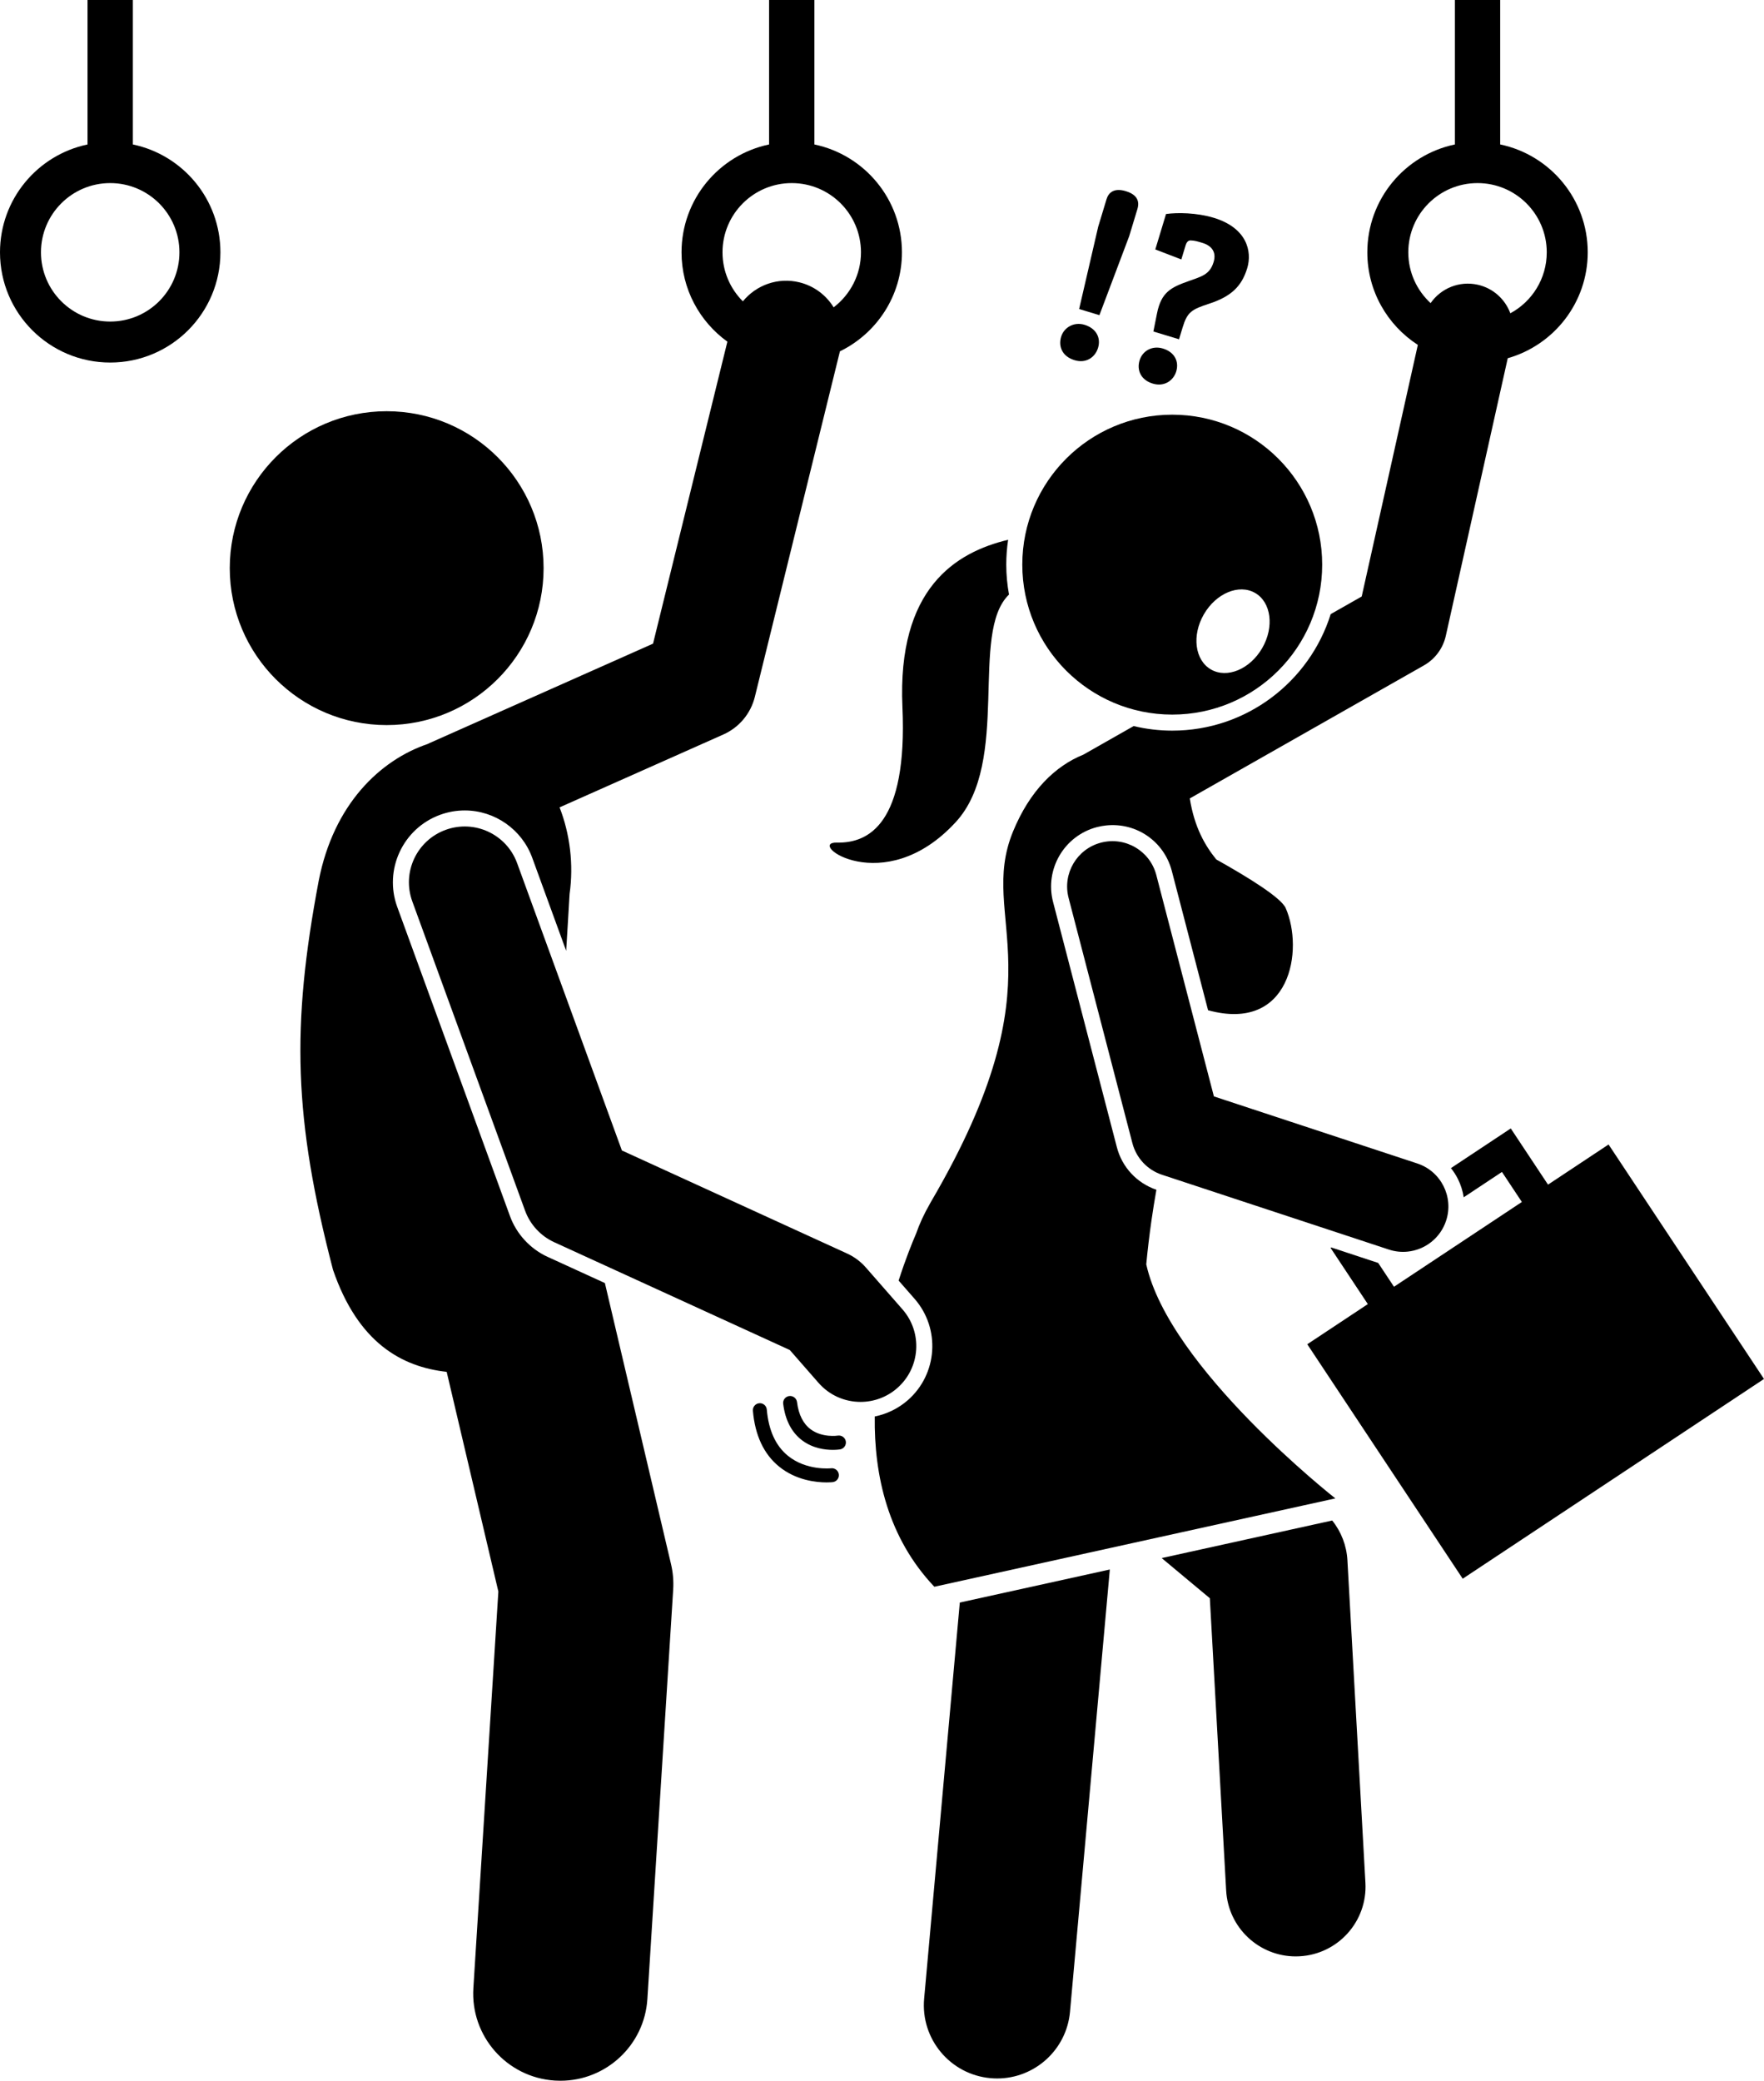 <?xml version="1.0" ?><svg id="Layer_1" style="enable-background:new 0 0 252.937 298.327;" version="1.1" viewBox="0 0 252.937 298.327" xml:space="preserve" xmlns="http://www.w3.org/2000/svg" xmlns:xlink="http://www.w3.org/1999/xlink"><g><path d="M31.604,36.177c0-7.613-5.384-13.965-12.552-15.464V0h-6.5v20.713C5.384,22.212,0,28.564,0,36.177   c0,8.727,7.075,15.802,15.802,15.802S31.604,44.904,31.604,36.177z M15.802,46.103c-5.482,0-9.926-4.444-9.926-9.926   s4.444-9.926,9.926-9.926s9.926,4.444,9.926,9.926S21.284,46.103,15.802,46.103z"/><path d="M221.968,169.848l-5.341-8.057l-8.581,5.689c0.379,0.474,0.714,0.989,0.993,1.543c0.425,0.843,0.701,1.734,0.839,2.641   l5.484-3.636l2.855,4.306l-18.336,12.156l-2.264-3.415l-6.731-2.219l-0.097,0.064l5.341,8.057l-8.682,5.756l22.287,33.617   l43.201-28.641l-22.287-33.617L221.968,169.848z"/><path d="M132.511,286.559c-0.52,5.775,3.74,10.879,9.516,11.399c0.321,0.028,0.638,0.043,0.954,0.043   c5.374,0,9.954-4.104,10.445-9.56l5.71-63.414l-21.511,4.739L132.511,286.559z"/><path d="M173.476,229.148l2.341,41.91c0.297,5.324,4.708,9.442,9.976,9.442c0.188,0,0.376-0.005,0.566-0.016   c5.514-0.308,9.735-5.028,9.427-10.542l-2.583-46.25c-0.117-2.093-0.889-4.078-2.179-5.689l-24.453,5.387L173.476,229.148z"/><path d="M160.144,164.477l-9.147-35.159c-1.222-4.695,1.604-9.51,6.3-10.732c0.435-0.113,0.878-0.192,1.319-0.238   c4.353-0.449,8.312,2.301,9.413,6.539l5.194,19.96c11.876,3.232,13.734-8.713,11.132-14.646c-0.645-1.471-5.221-4.329-9.956-6.977   c-1.585-1.958-3.128-4.561-3.798-8.748l33.579-19.077c1.595-0.906,2.733-2.445,3.133-4.236l8.88-39.802   c6.618-1.885,11.469-7.963,11.469-15.186c0-7.613-5.384-13.965-12.552-15.464V0h-6.5v20.713   c-7.168,1.499-12.552,7.851-12.552,15.464c0,5.57,2.889,10.457,7.243,13.271l-8.048,36.074l-4.445,2.526   c-3.025,9.671-12.066,16.708-22.72,16.708c-1.905,0-3.756-0.231-5.533-0.656l-7.208,4.095c-4.044,1.627-7.695,5.179-10.094,11.033   c-5.217,12.724,7.353,20.468-11.764,53.086c-0.055,0.094-0.101,0.185-0.154,0.278c-0.846,1.478-1.498,2.898-1.97,4.26   c-0.592,1.374-1.541,3.727-2.512,6.753l2.287,2.613c3.74,4.275,3.306,10.794-0.969,14.534c-1.358,1.189-2.996,1.985-4.741,2.338   c-0.109,8.469,1.895,17.394,8.543,24.411l57.5-12.667c0,0-23.83-18.687-27.113-33.564c0.19-2.004,0.439-4.129,0.759-6.36   c0.201-1.401,0.432-2.844,0.695-4.327C163.006,169.622,160.889,167.351,160.144,164.477z M201.934,36.177   c0-5.482,4.444-9.926,9.926-9.926s9.926,4.444,9.926,9.926c0,3.78-2.113,7.065-5.222,8.741c-0.74-2-2.443-3.596-4.679-4.095   c-2.658-0.593-5.292,0.533-6.753,2.636C203.169,41.646,201.934,39.059,201.934,36.177z"/><path d="M201.844,179.452c2.47-0.255,4.682-1.921,5.51-4.432c1.124-3.41-0.728-7.085-4.138-8.209l-29.157-9.613l-8.256-31.732   c-0.903-3.474-4.441-5.555-7.927-4.654c-3.473,0.904-5.557,4.453-4.653,7.927l9.148,35.16c0.555,2.137,2.158,3.845,4.255,4.537   l32.521,10.722C200.044,179.454,200.961,179.543,201.844,179.452z"/><path d="M144.554,77.392c-7.505,1.794-15.912,6.937-15.156,23.985c0.744,16.755-4.855,19.536-9.396,19.429   c-4.541-0.107,6.717,8.301,17.045-2.941c7.957-8.66,1.918-27.114,7.633-32.623c-0.254-1.392-0.394-2.823-0.394-4.287   C144.287,79.744,144.379,78.555,144.554,77.392z"/><path d="M189.586,80.956c0-11.874-9.626-21.5-21.5-21.5s-21.5,9.626-21.5,21.5c0,11.874,9.626,21.5,21.5,21.5   S189.586,92.83,189.586,80.956z M180.988,92.917c-1.749,3.029-5.041,4.403-7.352,3.068c-2.312-1.335-2.768-4.872-1.019-7.901   s5.041-4.403,7.352-3.068C182.28,86.35,182.737,89.887,180.988,92.917z"/><circle cx="55.445" cy="81.459" r="22.5"/><path d="M73.126,174.362l-16.167-44.333c-1.945-5.335,0.813-11.259,6.147-13.205c1.14-0.416,2.328-0.626,3.531-0.626   c4.31,0,8.198,2.723,9.675,6.774l4.869,13.352c0.173-2.877,0.352-5.618,0.49-8.153c0.605-4.231,0.044-8.635-1.435-12.415   l23.483-10.447c2.258-1.005,3.926-2.997,4.517-5.396l12.199-49.541c5.26-2.565,8.893-7.949,8.893-14.195   c0-7.613-5.384-13.965-12.552-15.464V0h-6.5v20.713c-7.168,1.499-12.552,7.851-12.552,15.464c0,5.278,2.598,9.94,6.574,12.81   L93.638,92.283l-32.087,14.273c-0.072,0.032-0.138,0.072-0.208,0.106c-6.835,2.317-13.502,8.634-15.644,19.623   c-3.95,20.921-3.584,34.128,2.049,55.772c3.591,10.463,9.836,13.916,16.3,14.634l7.411,31.498l-3.583,56.853   c-0.435,6.89,4.799,12.827,11.688,13.262c0.268,0.017,0.534,0.024,0.799,0.024c6.544,0,12.045-5.092,12.463-11.714l3.7-58.7   c0.077-1.225-0.026-2.454-0.308-3.649l-9.483-40.304l-8.218-3.76C76.029,179.061,74.064,176.934,73.126,174.362z M103.6,36.177   c0-5.482,4.444-9.926,9.926-9.926c5.482,0,9.926,4.444,9.926,9.926c0,3.221-1.541,6.075-3.918,7.888   c-1.062-1.729-2.776-3.059-4.902-3.583c-3.102-0.765-6.22,0.401-8.112,2.723C104.716,41.409,103.6,38.923,103.6,36.177z"/><path d="M129.406,187.732l-5.25-6c-0.745-0.852-1.663-1.536-2.692-2.007L89.172,164.95l-15.021-41.191   c-1.513-4.15-6.101-6.291-10.257-4.775c-4.15,1.514-6.288,6.105-4.774,10.256l16.167,44.333c0.733,2.011,2.241,3.644,4.188,4.534   l33.771,15.452l4.119,4.708c1.582,1.808,3.797,2.732,6.023,2.732c1.87,0,3.748-0.652,5.265-1.979   C131.978,196.111,132.315,191.057,129.406,187.732z"/><path d="M154.083,51.643c1.646,0.498,2.953-0.406,3.366-1.773c0.424-1.401-0.227-2.783-1.945-3.303   c-1.54-0.466-2.953,0.406-3.345,1.702C151.735,49.671,152.296,51.102,154.083,51.643z"/><path d="M161.913,33.864l1.177-3.887c0.329-1.086,0.013-2.06-1.669-2.57c-1.646-0.498-2.46,0.171-2.757,1.153l-1.198,3.957   l-2.73,11.791l2.907,0.88L161.913,33.864z"/><path d="M169.568,46.964c0.679-2.241,1.282-2.594,3.829-3.428c3.097-1.013,4.644-2.456,5.439-5.083   c0.732-2.417-0.045-5.786-4.808-7.229c-2.417-0.732-5.196-0.771-6.833-0.54l-1.538,5.078l3.733,1.435l0.615-2.031   c0.148-0.49,0.409-0.718,0.745-0.692c0.499-0.003,1.059,0.167,1.654,0.347c1.365,0.413,2.04,1.344,1.615,2.746   c-0.551,1.821-1.737,2.073-3.582,2.737c-2.567,0.906-3.926,1.603-4.536,4.629l-0.519,2.596l3.678,1.114L169.568,46.964z"/><path d="M165.299,55c1.646,0.498,2.963-0.441,3.356-1.737c0.435-1.435-0.229-2.784-1.909-3.292   c-1.542-0.467-2.932,0.337-3.345,1.702C162.977,53.074,163.582,54.48,165.299,55z"/><path d="M120.125,205.832c-0.022,0.006-2.218,0.335-3.88-0.899c-1.078-0.801-1.738-2.115-1.962-3.907   c-0.068-0.549-0.573-0.934-1.116-0.868c-0.548,0.068-0.937,0.568-0.868,1.116c0.294,2.354,1.221,4.126,2.753,5.265   c1.52,1.129,3.268,1.339,4.356,1.339c0.606,0,1.008-0.065,1.052-0.072c0.544-0.093,0.911-0.609,0.818-1.154   C121.186,206.108,120.674,205.747,120.125,205.832z"/><path d="M119.171,210.516c-0.036,0.004-3.536,0.38-6.206-1.803c-1.745-1.425-2.759-3.65-3.015-6.613   c-0.047-0.551-0.533-0.965-1.082-0.91c-0.55,0.047-0.958,0.532-0.91,1.082c0.303,3.521,1.562,6.21,3.741,7.99   c2.452,2.003,5.389,2.28,6.826,2.28c0.507,0,0.828-0.034,0.874-0.04c0.549-0.063,0.942-0.559,0.879-1.107   C120.216,210.846,119.71,210.449,119.171,210.516z"/></g></svg>
